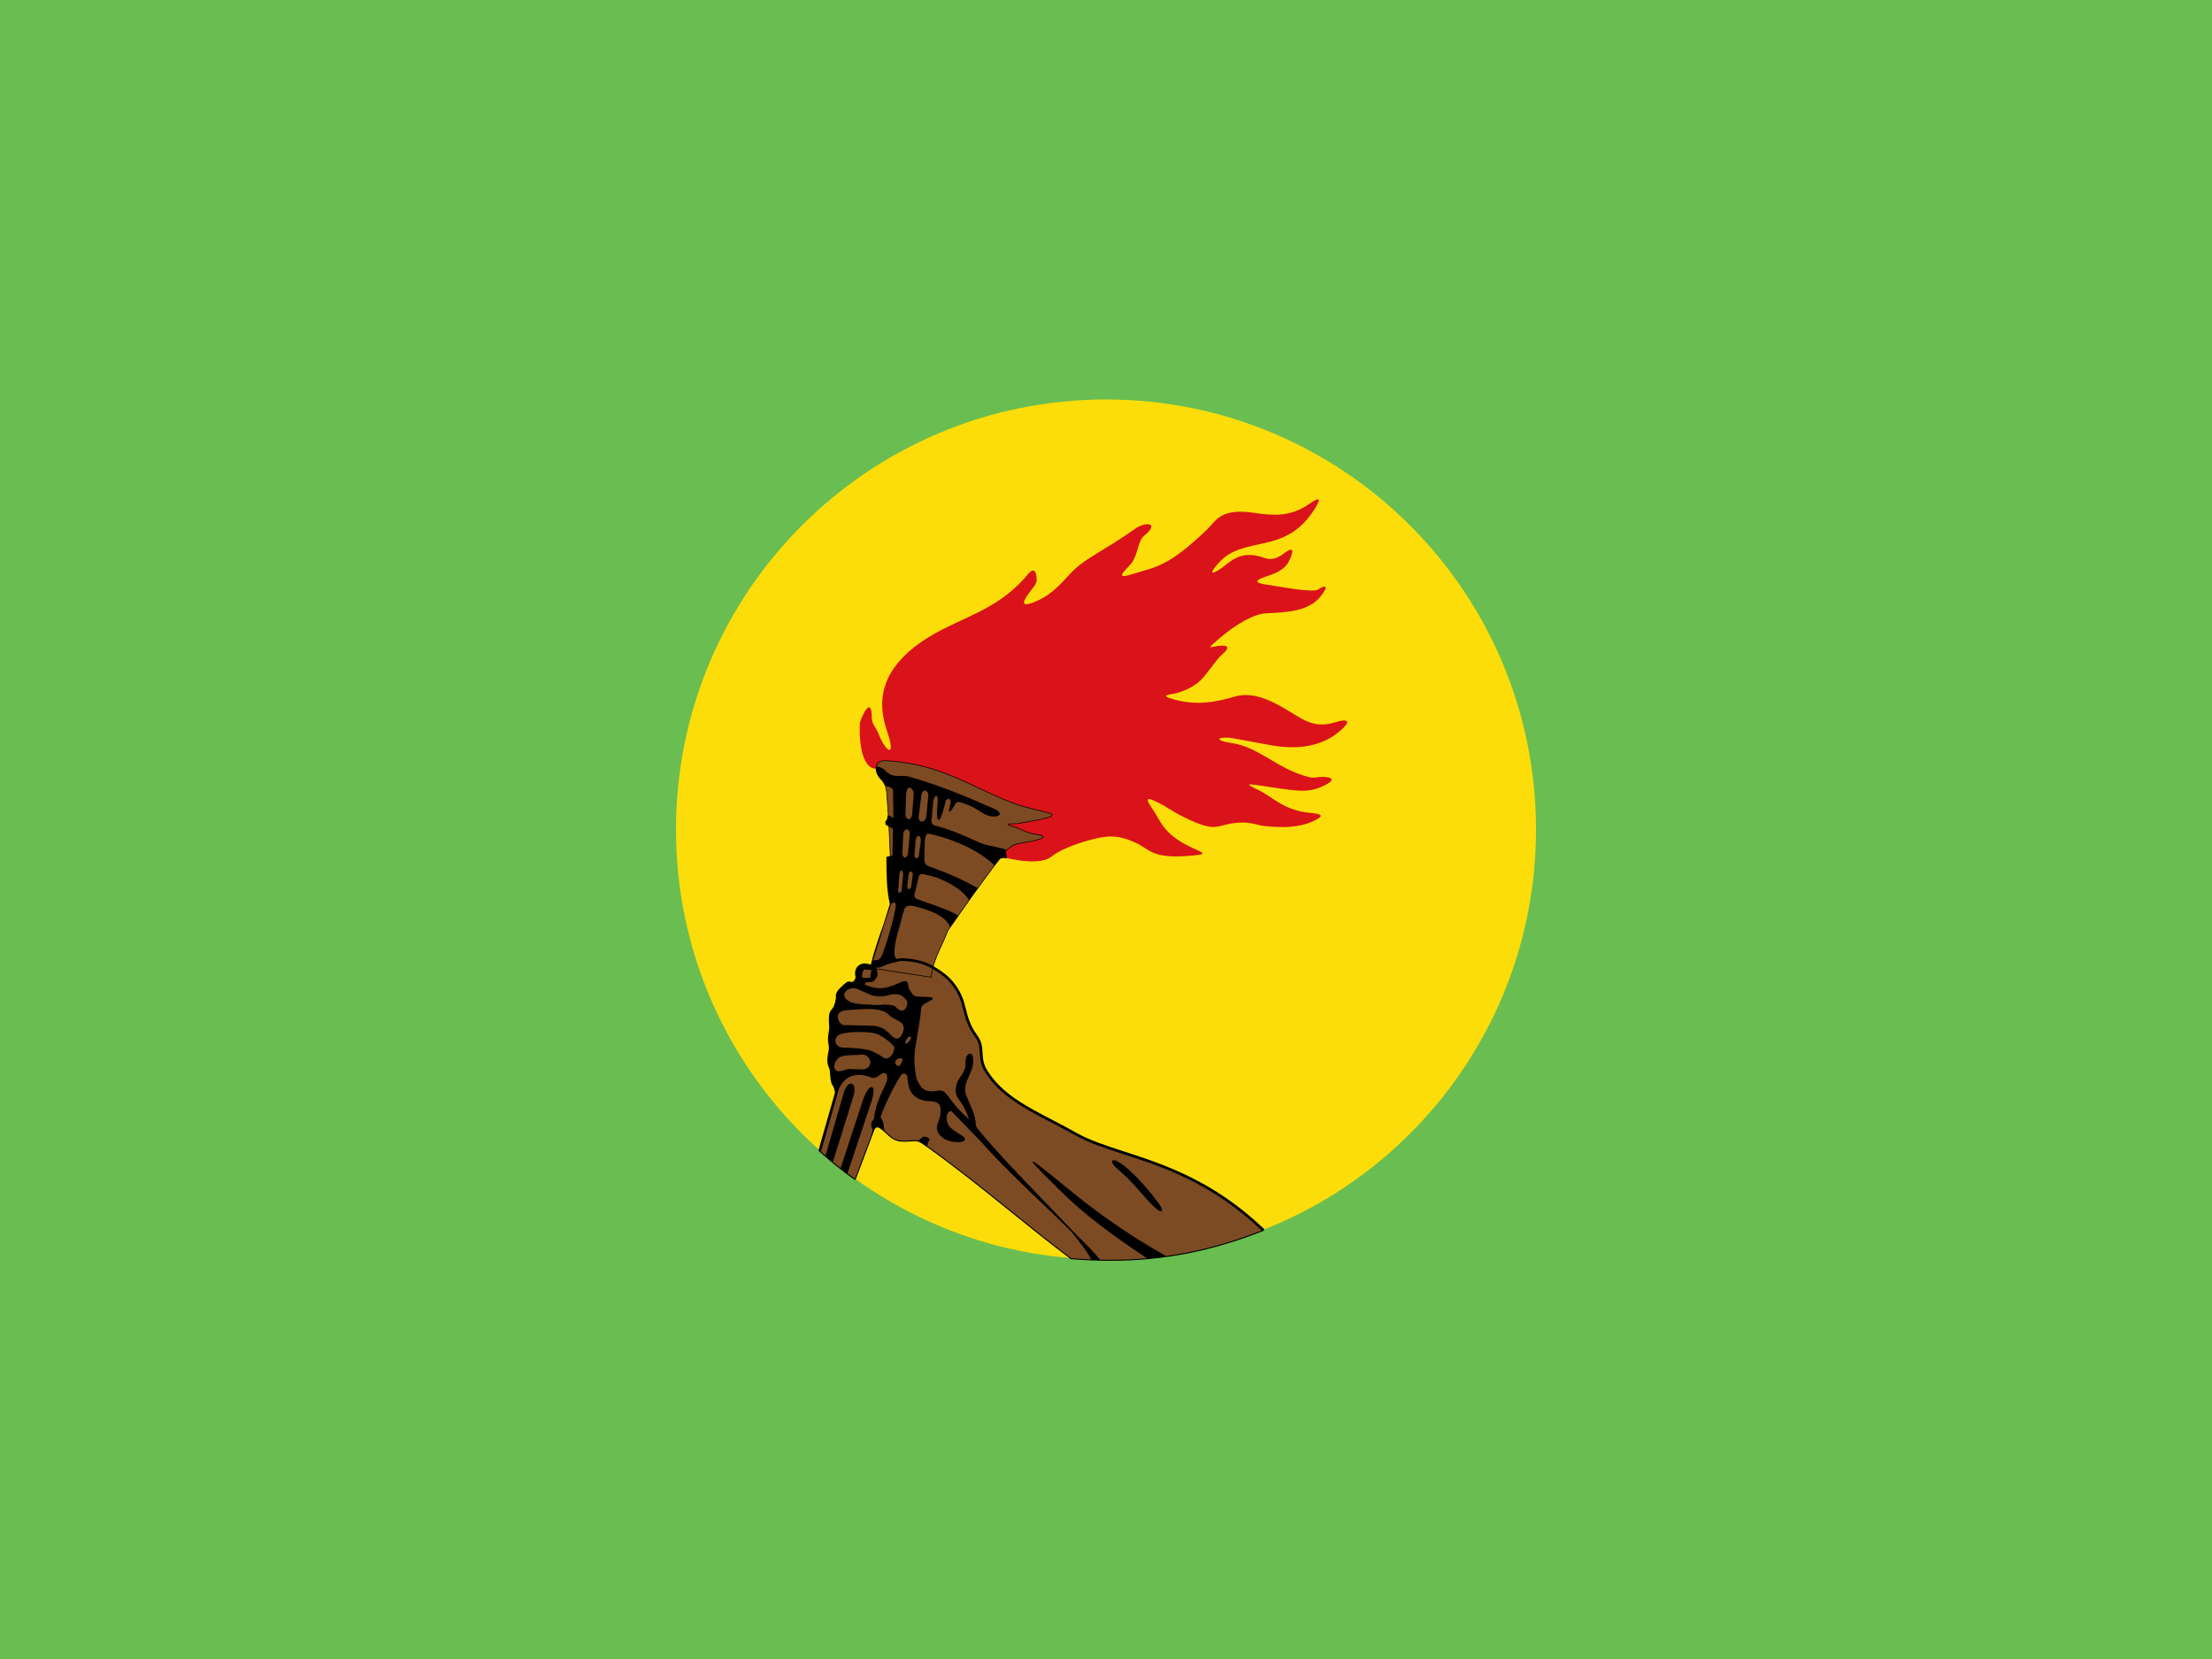 <?xml version="1.0"?>
<svg xmlns="http://www.w3.org/2000/svg" xmlns:xlink="http://www.w3.org/1999/xlink" version="1.1" width="480" height="360" viewBox="0 0 480 360">
<!-- Generated by Kreative Vexillo v1.0 -->
<style>
.black{fill:rgb(0,0,0);}
.brown{fill:rgb(125,75,35);}
.green{fill:rgb(106,189,81);}
.red{fill:rgb(218,18,26);}
.yellow{fill:rgb(252,221,9);}
</style>
<defs>
<path id="disc" d="M 259.601 130.025 C 259.588 201.6 201.553 259.613 129.977 259.6 C 58.419 259.588 0.414 201.582 0.401 130.025 C 0.388 58.449 58.401 0.414 129.977 0.401 C 201.553 0.388 259.588 58.401 259.601 129.977 C 259.601 129.993 259.601 130.009 259.601 130.025 Z"/>
<path id="fire" d="M 61.191 111.658 C 56.681 112.287 55.541 104.318 55.801 98.186 C 55.861 96.794 59.434 88.868 59.405 96.326 C 59.398 98.157 60.785 99.436 61.426 101.115 C 63.176 105.7 66.137 108.453 64.823 102.989 C 63.79 98.691 55.812 84.229 77.478 71.476 C 86.875 65.945 96.676 63.954 105.364 54.373 C 106.317 53.322 108.852 49.376 109.113 54.607 C 109.184 56.021 107.906 57.171 106.653 58.941 C 105.484 60.592 103.559 63.403 108.528 61.402 C 112.546 59.783 115.408 57.162 118.604 53.553 C 123.3 48.251 128.734 46.506 138.758 39.378 C 141.908 37.137 146.513 37.418 141.335 41.604 C 139.777 42.863 139.518 47.16 137.82 49.57 C 136.53 51.4 131.531 55.087 138.172 52.967 C 144.737 50.871 148.597 51.052 160.592 39.446 C 163.131 36.99 164.549 33.012 174.728 34.575 C 180.531 35.465 185.619 35.687 190.898 32.115 C 192.392 31.104 196.383 28.183 192.421 34.106 C 183.502 47.444 171.573 41.169 163.961 49.646 C 159.888 54.183 163.051 52.696 166.059 50.272 C 168.996 47.905 172.106 46.088 177.775 48.164 C 179.726 48.878 181.561 48.353 183.517 46.875 C 187.178 44.106 186.265 46.743 185.274 48.867 C 183.742 52.152 180.443 52.956 177.189 54.138 C 174.505 55.113 175.614 55.799 177.892 56.13 C 183.388 56.927 192.322 58.749 193.944 57.653 C 196.056 56.225 197.309 56.373 194.764 59.644 C 191.293 64.105 185.067 64.547 178.335 64.839 C 174.437 65.008 169.171 68.176 164.301 72.296 C 160.49 75.52 160.805 75.242 163.363 74.756 C 164.696 74.503 168.877 74.051 164.844 77.385 C 163.344 78.624 160.589 83.04 158.326 85.21 C 156.796 86.677 154.585 87.821 151.998 88.697 C 149.898 89.408 144.985 89.385 150.943 90.923 C 157.322 92.569 162.637 91.757 168.73 89.972 C 174.179 88.374 179.548 90.871 185.743 94.671 C 189.343 96.88 192.911 99.581 198.9 97.738 C 202.241 96.709 204.711 96.736 200.388 100.411 C 195.305 104.735 188.301 106.18 179.479 104.558 C 175.723 103.868 171.967 103.178 168.211 102.487 C 164.689 101.84 161.261 102.963 168.046 103.978 C 176.277 105.209 181.718 111.886 191.327 114.25 C 192.411 114.517 193.475 114.272 194.558 114.167 C 196.472 113.981 200.334 114.482 195.967 116.652 C 192.012 118.617 189.592 118.702 182.462 117.646 C 180.224 117.315 177.987 116.983 175.751 116.652 C 173.192 116.273 171.727 116.149 175.337 117.812 C 180.514 120.198 183.322 124.27 191.824 125.018 C 195.927 125.38 195.22 126.194 192.404 127.504 C 188.111 129.501 183.137 129.473 178.153 128.995 C 174.869 128.68 173.5 127.345 167.963 128.166 C 163.256 128.864 162.929 130.885 153.795 126.427 C 149.343 124.254 148.248 123.09 146.007 122.037 C 143.716 120.96 140.84 119.306 143.935 123.693 C 146.562 127.416 147.038 131.365 156.032 135.539 C 159.626 137.207 160.579 137.432 155.949 137.857 C 143.771 138.982 143.593 136.139 138.882 133.965 C 135.39 132.354 132.292 131.609 128.028 132.475 C 125.628 132.961 117.624 134.945 113.529 138.19 C 109.355 141.496 97.697 137.998 97.697 137.998 C 106.482 121.159 74.995 111.416 61.191 111.658 L 61.191 111.658 Z"/>
<path id="thf" d="M 177.383 250.838 C 153.575 260.242 134.883 260.518 119.466 259.35 C 103.294 247.127 92.631 237.412 76.144 225.555 C 73.294 223.617 73.619 223.652 70.106 223.918 C 66.004 224.227 65.135 222.555 63.048 220.779 C 61.892 219.799 60.674 218.875 60.023 220.539 L 54.405 235.467 C 50.541 232.861 46.943 229.811 43.624 226.871 L 48.688 209.393 C 48.402 206.022 48.022 202.774 46.849 199.557 L 47.771 185.508 L 51.733 177.399 L 54.964 175.492 L 56.29 171.268 L 59.18 170.951 C 60.662 164.666 63.453 157.856 65.557 151.322 C 65.006 141.188 64.908 131.205 64.062 120.973 C 63.87 118.651 64.011 116.686 62.14 114.79 C 60.053 112.676 59.923 109.012 63.8 109.266 C 80.023 110.327 87.562 116.248 101.213 121.747 C 109.51 125.088 120.194 125.052 108.91 127.189 L 103.345 128.244 C 102.518 128.4 98.154 127.928 101.997 129.122 C 104.827 130.001 105.666 130.807 107.856 131.289 C 108.628 131.459 114.702 131.988 107.738 133.516 C 103.607 134.264 101.265 134.092 98.801 137.777 C 92.297 145.857 82.39 160.508 82.312 160.459 C 80.772 164.652 78.799 167.805 77.846 171.58 C 78.927 172.193 79.749 172.809 80.399 173.256 C 82.939 175.006 84.774 177.35 86.033 180.049 C 87.794 183.826 87.291 187.385 90.922 192.35 C 93.46 195.82 91.308 198.637 93.821 202.746 C 99.431 211.916 110.168 215.729 120.831 221.799 C 133.466 228.99 155.098 229.576 177.383 250.838 Z"/>
<path id="ths" d="M 132.319 229.682 C 133.789 229.682 138.743 233.168 145.784 242.519 C 146.436 243.387 147.057 244.465 146.843 244.894 C 146.787 245.006 146.68 245.066 146.539 245.066 C 145.863 245.066 144.242 243.664 142.092 241.217 C 137.375 235.848 137.151 235.647 134.416 233.17 C 134.088 232.873 133.724 232.543 133.311 232.168 C 132.24 231.193 131.698 230.359 131.862 229.935 C 131.907 229.818 132.023 229.682 132.319 229.682 Z M 177.562 250.891 C 177.53 250.924 177.491 250.947 177.451 250.967 C 177.445 250.971 177.445 250.978 177.44 250.981 C 161.881 257.127 147.255 259.988 131.409 259.988 C 127.681 259.988 123.77 259.83 119.454 259.504 C 119.425 259.5 119.397 259.49 119.374 259.473 C 112.398 254.201 106.407 249.363 100.613 244.684 C 92.804 238.377 85.429 232.422 76.055 225.68 L 75.536 225.326 C 73.308 223.801 73.328 223.826 70.395 224.051 L 70.118 224.072 C 69.787 224.096 69.469 224.109 69.17 224.109 C 66.413 224.109 65.263 223.033 63.931 221.787 C 63.622 221.498 63.304 221.199 62.949 220.897 C 62.28 220.33 61.582 219.775 61.034 219.775 C 60.665 219.775 60.382 220.043 60.166 220.594 L 54.548 235.522 C 54.531 235.565 54.496 235.6 54.451 235.613 C 54.407 235.629 54.358 235.621 54.319 235.594 C 50.338 232.91 46.627 229.736 43.522 226.986 C 43.518 226.983 43.521 226.975 43.517 226.971 C 43.402 226.869 43.346 226.709 43.391 226.553 L 48.319 209.311 C 48.211 208.311 47.816 207.229 47.401 206.83 C 47.391 206.82 47.382 206.807 47.377 206.793 C 47.043 205.928 46.911 204.742 46.859 203.899 L 46.845 203.623 C 46.807 202.891 46.772 202.197 46.363 201.488 C 46.016 200.422 45.801 199.424 46.352 196.932 C 46.586 195.875 46.464 195.088 46.249 194.008 C 46.151 192.983 46.227 192.244 46.402 191.235 C 46.529 190.498 46.655 189.633 46.529 188.709 C 46.481 187.875 46.445 187.067 46.509 186.264 C 46.594 185.252 46.899 184.592 47.562 183.983 C 48.21 183.006 48.641 181.424 48.595 180.153 C 48.571 179.492 48.699 179.295 49.08 178.711 C 49.161 178.586 49.255 178.442 49.363 178.27 C 51.345 176.221 52.033 175.813 52.506 175.813 C 52.64 175.813 52.754 175.846 52.863 175.879 C 52.977 175.912 53.094 175.946 53.245 175.946 C 53.4 175.946 53.572 175.91 53.772 175.836 C 53.847 175.729 53.933 175.647 54.017 175.567 C 54.238 175.354 54.467 175.135 54.526 174.375 C 54.217 173.301 54.367 172.28 54.951 171.498 C 55.479 170.791 56.324 170.367 57.212 170.365 C 57.213 170.365 57.213 170.365 57.213 170.365 C 57.281 170.367 57.32 170.369 57.364 170.371 H 57.39 C 58.047 170.449 58.623 170.569 59.107 170.719 L 59.174 170.512 C 60.096 166.737 61.48 162.744 62.86 158.844 L 64.863 152.491 C 63.858 148.285 63.836 143.248 63.815 138.377 V 138.319 C 63.814 138.272 63.848 138.229 63.895 138.219 L 64.887 138.0 C 64.774 135.055 64.648 132.07 64.49 129.064 L 63.629 128.566 C 63.605 128.552 63.587 128.527 63.581 128.5 C 63.569 128.448 63.557 128.396 63.545 128.345 C 63.473 128.041 63.404 127.753 63.573 127.562 C 63.909 127.178 64.223 126.482 64.166 125.794 C 64.163 125.76 64.178 125.726 64.206 125.705 C 64.234 125.685 64.27 125.68 64.301 125.691 C 64.202 124.123 64.09 122.552 63.961 120.981 C 63.935 120.672 63.915 120.368 63.896 120.07 C 63.77 118.143 63.662 116.478 62.067 114.862 C 60.817 113.596 60.279 111.795 60.787 110.58 C 61.172 109.658 62.11 109.151 63.427 109.151 C 63.549 109.151 63.676 109.155 63.807 109.164 C 75.689 109.941 82.917 113.319 91.287 117.232 C 94.383 118.679 97.585 120.175 101.251 121.652 C 104.133 122.813 107.243 123.55 109.743 124.144 C 112.633 124.829 113.91 125.154 113.898 125.669 C 113.889 126.09 113.054 126.508 108.929 127.29 L 103.364 128.344 C 103.22 128.371 102.981 128.383 102.563 128.383 C 102.42 128.383 102.269 128.381 102.116 128.381 C 101.959 128.379 101.799 128.378 101.644 128.378 C 100.927 128.378 100.654 128.414 100.562 128.451 C 100.639 128.518 100.933 128.685 102.027 129.025 C 103.357 129.438 104.254 129.837 105.046 130.189 C 105.946 130.59 106.723 130.936 107.877 131.19 C 107.973 131.211 108.156 131.238 108.387 131.272 C 109.833 131.488 111.131 131.723 111.148 132.225 C 111.158 132.524 110.782 132.953 107.76 133.615 C 107.168 133.723 106.622 133.809 106.095 133.893 C 103.473 134.311 101.608 134.615 99.825 136.615 L 100.109 138.539 C 100.114 138.572 100.103 138.604 100.08 138.627 C 100.057 138.65 100.023 138.66 99.992 138.654 C 99.726 138.613 99.477 138.594 99.253 138.594 C 98.713 138.594 98.335 138.715 98.037 138.902 C 93.328 144.885 87.255 153.594 84.245 157.908 C 82.918 159.811 82.543 160.35 82.406 160.502 C 81.77 162.233 81.06 163.778 80.374 165.272 C 79.469 167.24 78.604 169.141 78.036 171.215 C 78.907 171.709 79.615 172.205 80.203 172.619 L 80.632 172.92 C 83.103 174.621 85.045 176.963 86.404 179.877 C 87.07 181.305 87.413 182.672 87.776 184.121 C 88.381 186.539 89.008 189.039 91.252 192.11 C 92.601 193.953 92.698 195.664 92.791 197.319 C 92.882 198.922 92.975 200.58 94.171 202.533 C 98.455 209.537 105.911 213.41 113.804 217.51 C 116.145 218.727 118.567 219.985 120.979 221.358 C 124.977 223.635 129.84 225.215 135.471 227.047 C 147.429 230.934 162.312 235.774 177.549 250.313 C 177.712 250.469 177.719 250.727 177.562 250.891 Z M 82.975 159.369 C 82.952 159.355 82.927 159.346 82.918 159.32 C 82.304 157.51 80.606 156.361 78.863 155.391 C 76.575 154.305 74.881 153.836 73.244 153.383 C 72.862 153.277 72.481 153.172 72.092 153.06 C 71.698 152.99 71.334 152.955 71.02 152.955 C 69.498 152.955 69.266 153.793 69.021 154.682 C 68.96 154.9 68.898 155.127 68.815 155.338 C 68.533 156.596 68.152 157.92 67.784 159.199 C 67.032 161.809 66.255 164.51 66.245 166.902 C 66.211 167.937 66.351 168.668 67.089 169.014 L 67.957 168.801 C 67.989 168.791 68.016 168.791 68.058 168.789 C 72.714 168.822 75.755 169.949 77.853 171.109 C 78.424 169.043 79.286 167.148 80.187 165.187 C 80.873 163.693 81.582 162.15 82.217 160.424 L 82.241 160.357 H 82.269 C 82.349 160.256 82.605 159.897 82.975 159.369 Z M 68.103 169.607 L 64.523 170.488 C 63.713 170.811 62.905 171.139 62.118 171.479 C 61.647 171.602 61.254 171.658 60.901 171.658 C 60.786 171.658 60.698 171.639 60.598 171.627 C 60.645 171.701 60.691 171.781 60.736 171.869 L 77.241 174.401 C 77.317 173.539 77.454 172.721 77.637 171.93 C 75.622 170.787 72.679 169.648 68.103 169.607 Z M 68.355 142.356 V 142.258 C 68.355 142.258 68.355 142.258 68.354 142.258 L 68.347 142.356 C 68.045 142.363 67.721 142.881 67.712 143.824 L 67.361 148.346 C 67.322 148.596 67.357 148.789 67.462 148.912 C 67.535 148.998 67.641 149.045 67.76 149.045 C 68.057 149.045 68.375 148.774 68.382 148.274 L 68.855 143.813 C 68.917 142.928 68.688 142.58 68.587 142.471 C 68.515 142.394 68.437 142.356 68.355 142.356 Z M 71.149 142.682 V 142.58 L 71.14 142.682 C 70.852 142.685 70.523 142.99 70.461 143.83 L 70.11 147.117 C 70.121 147.658 70.29 147.976 70.574 147.976 C 70.895 147.976 71.301 147.572 71.316 147.103 L 71.725 143.932 C 71.826 143.531 71.771 143.166 71.578 142.918 C 71.46 142.768 71.304 142.682 71.149 142.682 Z M 72.018 119.51 C 72.127 118.979 71.962 118.367 71.589 117.901 C 71.337 117.587 71.038 117.404 70.766 117.4 L 70.755 117.299 V 117.4 C 70.21 117.4 69.847 118.109 69.759 119.346 L 69.587 124.999 C 69.516 125.663 69.657 126.242 69.975 126.597 C 70.143 126.783 70.347 126.886 70.551 126.886 C 71.024 126.886 71.592 126.317 71.635 124.712 L 72.018 119.51 Z M 68.879 131.59 L 68.65 136.799 C 68.599 137.443 68.72 137.975 68.982 138.258 C 69.105 138.391 69.25 138.461 69.403 138.461 C 69.854 138.461 70.333 137.848 70.378 136.676 L 70.845 131.687 C 70.902 131.051 70.785 130.533 70.515 130.229 C 70.367 130.064 70.185 129.975 69.987 129.97 L 69.971 129.872 H 69.971 V 129.97 C 69.471 129.97 68.936 130.525 68.879 131.59 Z M 88.666 151.256 C 86.538 147.43 78.982 144.016 75.86 143.693 C 75.85 143.693 75.842 143.691 75.833 143.688 C 75.323 143.488 74.938 143.397 74.62 143.397 C 74.164 143.397 73.542 143.565 73.395 145.006 L 72.333 149.357 C 72.115 150.416 72.464 150.617 72.869 150.85 C 72.949 150.897 73.03 150.944 73.105 150.994 C 74.053 151.342 75.075 151.699 76.155 152.076 C 80.044 153.438 84.055 154.842 85.345 155.975 C 86.308 154.598 87.44 152.984 88.666 151.256 Z M 73.457 131.947 V 131.848 L 73.448 131.947 C 73.142 131.953 72.743 132.309 72.63 133.291 L 72.286 137.422 C 72.239 137.889 72.327 138.27 72.532 138.496 C 72.751 138.74 73.084 138.738 73.32 138.5 C 73.551 138.264 73.673 137.85 73.664 137.332 L 74.213 133.266 C 74.22 132.789 74.09 132.373 73.856 132.135 C 73.735 132.012 73.598 131.947 73.457 131.947 Z M 75.432 118.254 V 118.154 L 75.425 118.254 C 74.992 118.26 74.613 118.686 74.387 119.426 L 73.567 126.029 C 73.491 126.728 73.686 127.111 73.864 127.309 C 74.033 127.498 74.264 127.601 74.515 127.601 C 75.026 127.601 75.631 127.177 75.828 126.231 L 76.382 120.502 C 76.548 119.755 76.435 119.053 76.082 118.613 C 75.897 118.382 75.666 118.254 75.432 118.254 Z M 96.347 140.752 C 96.331 140.748 96.314 140.744 96.302 140.732 C 89.816 134.565 79.949 131.998 77.079 131.357 C 77.077 131.357 77.075 131.357 77.072 131.357 C 76.973 131.357 76.854 131.334 76.739 131.311 C 76.621 131.287 76.509 131.266 76.401 131.266 C 76.062 131.266 75.677 131.492 75.385 133.182 L 75.264 138.289 C 75.265 138.381 75.264 138.475 75.263 138.568 C 75.254 139.58 75.247 140.533 76.495 141.037 C 82.112 143.041 86.812 145.131 91.278 147.604 C 92.96 145.273 94.701 142.906 96.347 140.752 Z M 63.172 111.894 C 64.713 113.724 66.186 113.877 67.444 113.877 C 67.68 113.877 67.916 113.871 68.151 113.864 C 68.388 113.858 68.626 113.852 68.863 113.852 C 69.423 113.852 69.856 113.888 70.264 113.971 C 79.838 116.624 88.314 120.231 96.177 123.696 C 97.438 124.252 98.073 124.842 97.965 125.356 C 97.868 125.814 97.209 126.099 96.246 126.099 C 95.637 126.099 94.981 125.983 94.348 125.762 C 93.345 125.411 92.742 125.007 92.044 124.54 C 90.956 123.81 89.601 122.902 86.033 121.783 C 85.875 121.734 85.725 121.709 85.588 121.709 C 84.916 121.709 84.574 122.3 84.244 122.873 L 84.156 123.025 C 83.285 124.445 83.019 124.641 82.862 124.641 C 82.809 124.641 82.761 124.618 82.728 124.576 C 82.596 124.407 82.693 123.921 82.931 122.927 C 82.968 122.771 83.005 122.619 83.036 122.48 C 83.228 121.823 83.21 121.301 82.986 121.002 C 82.872 120.851 82.707 120.767 82.52 120.767 C 82.158 120.767 81.722 121.09 81.591 121.707 C 81.317 122.974 80.362 127.107 79.577 127.107 C 79.525 127.107 79.447 127.09 79.374 127.01 C 78.916 126.505 79.072 123.765 79.283 121.555 C 79.352 120.467 79.16 120.088 79.039 119.96 C 78.985 119.902 78.927 119.874 78.861 119.874 C 78.553 119.874 78.118 120.468 77.961 121.353 L 77.491 126.497 C 77.323 127.555 77.282 128.525 78.587 128.844 C 82.775 129.867 86.788 131.656 90.669 133.389 L 91.247 133.645 C 92.338 134.307 94.693 134.803 96.585 135.201 C 98.452 135.594 99.519 135.83 99.739 136.121 C 99.749 136.135 99.756 136.15 99.759 136.168 L 99.786 136.352 C 101.573 134.414 103.447 134.109 106.063 133.691 C 106.589 133.607 107.134 133.521 107.72 133.414 C 110.644 132.773 110.949 132.373 110.944 132.23 C 110.931 131.857 109.061 131.58 108.358 131.475 C 108.122 131.439 107.936 131.412 107.834 131.389 C 106.659 131.131 105.873 130.781 104.963 130.376 C 104.177 130.026 103.285 129.629 101.967 129.22 C 100.422 128.74 100.314 128.565 100.337 128.416 C 100.365 128.228 100.658 128.173 101.644 128.173 C 101.8 128.173 101.96 128.175 102.117 128.176 C 102.27 128.177 102.421 128.178 102.563 128.178 C 102.832 128.178 103.161 128.174 103.326 128.143 L 108.891 127.088 C 112.07 126.486 113.687 126.007 113.694 125.664 C 113.703 125.293 111.756 124.831 109.696 124.342 C 107.19 123.747 104.07 123.008 101.175 121.841 C 97.504 120.362 94.299 118.864 91.201 117.416 C 82.85 113.513 75.637 110.142 63.793 109.368 C 62.331 109.274 61.366 109.726 60.976 110.659 C 60.906 110.826 60.864 111.007 60.836 111.195 C 61.12 110.895 61.812 111.097 63.145 111.871 C 63.155 111.877 63.165 111.885 63.172 111.894 Z M 64.512 125.772 C 64.953 125.946 65.402 126.151 65.923 126.516 L 65.806 117.971 C 65.214 117.215 64.637 117.097 64.025 116.972 C 63.882 116.943 63.733 116.91 63.586 116.872 C 63.948 117.875 64.026 118.921 64.1 120.057 C 64.119 120.354 64.139 120.656 64.164 120.965 C 64.297 122.568 64.411 124.172 64.512 125.772 Z M 65.09 137.955 L 65.659 137.828 L 65.804 129.824 L 64.701 129.186 C 64.856 132.137 64.979 135.065 65.09 137.955 Z M 59.812 169.453 C 59.952 169.441 60.09 169.438 60.224 169.434 C 61.18 169.402 62.005 169.373 62.768 167.219 C 64.496 162.383 65.722 158.02 66.515 153.879 C 66.695 152.971 66.684 152.434 66.479 152.184 C 66.369 152.049 66.195 151.99 65.94 152.01 L 65.3 152.41 C 64.665 154.328 63.985 156.276 63.312 158.174 L 59.812 169.453 Z M 56.498 174.6 C 56.959 174.688 57.417 174.707 57.997 174.707 C 58.275 174.707 58.589 174.701 58.957 174.697 H 58.974 C 58.899 173.943 59.042 173.494 59.17 173.098 C 59.246 172.861 59.318 172.639 59.334 172.371 L 57.104 172.15 C 56.636 172.836 56.494 173.273 56.498 174.6 Z M 52.723 181.85 C 53.853 182.418 55.767 182.715 58.413 182.731 C 60.101 182.953 61.775 182.953 63.438 182.732 C 63.442 182.732 63.447 182.731 63.451 182.731 C 63.457 182.731 63.464 182.732 63.471 182.732 C 63.777 182.793 64.1 182.811 64.441 182.832 C 65.281 182.881 66.149 182.934 66.774 183.619 C 67.356 184.26 67.916 184.584 68.437 184.582 C 69.429 184.582 70.049 183.393 70.129 182.272 C 70.173 181.674 69.864 181.387 69.436 180.992 C 69.292 180.861 69.144 180.725 68.996 180.563 C 68.387 179.94 67.564 179.635 66.483 179.635 C 66.065 179.635 65.615 179.68 65.109 179.772 C 64.05 180.129 62.962 180.313 61.889 180.313 C 61.084 180.313 60.26 180.209 59.44 180.006 L 55.206 178.125 C 54.776 177.934 54.323 177.836 53.857 177.834 C 52.562 177.834 51.377 178.596 51.147 179.568 C 50.947 180.414 51.521 181.246 52.723 181.85 Z M 69.44 194.236 C 69.506 194.43 69.608 194.525 69.728 194.56 C 69.738 194.514 69.773 194.476 69.822 194.476 C 70.338 194.476 71.249 193.221 71.249 192.654 C 71.249 192.609 71.242 192.547 71.209 192.51 C 71.183 192.478 71.137 192.465 71.073 192.465 C 71.023 192.465 70.987 192.426 70.978 192.379 C 70.832 192.396 70.649 192.451 70.397 192.584 C 69.914 192.998 69.711 193.553 69.44 194.236 Z M 49.161 186.518 C 49.194 187.695 50.205 188.99 51.092 188.99 C 51.182 188.99 51.268 188.977 51.35 188.949 C 51.36 188.945 51.371 188.943 51.382 188.943 C 51.383 188.943 51.384 188.943 51.385 188.943 L 60.168 189.172 C 62.595 189.535 63.645 190.369 65.463 192.187 C 65.998 192.723 66.509 192.994 66.982 192.994 C 68.305 192.994 69.034 190.883 69.038 189.799 C 69.043 188.49 67.886 187.889 66.662 187.252 C 66.002 186.908 65.32 186.555 64.786 186.072 C 63.643 184.724 61.557 184.103 58.209 184.103 H 58.169 C 56.722 184.105 55.24 184.217 53.807 184.324 C 53.121 184.377 52.473 184.426 51.854 184.459 C 49.465 184.594 49.141 185.807 49.161 186.518 Z M 68.57 199.143 C 68.468 198.955 68.258 198.912 68.101 198.912 L 68.094 198.81 V 198.912 C 67.971 198.912 67.839 198.935 67.701 198.982 C 66.728 199.31 66.34 199.756 66.478 200.381 C 66.643 200.912 67.012 201.26 67.417 201.26 C 67.659 201.26 67.878 201.127 68.034 200.885 C 68.733 199.801 68.67 199.328 68.57 199.143 Z M 48.464 193.945 C 48.587 194.838 49.382 195.736 50.879 195.736 H 50.91 C 50.91 195.736 50.911 195.736 50.911 195.736 C 50.911 195.736 50.912 195.736 50.912 195.736 C 50.965 195.736 56.289 195.803 58.793 196.562 C 60.358 197.037 63.034 198.762 63.259 198.908 C 63.988 199.139 64.75 198.824 65.358 198.053 C 65.978 197.266 66.322 196.143 66.165 195.424 L 64.667 193.92 C 64.307 193.691 63.952 193.432 63.608 193.178 C 62.521 192.379 61.397 191.551 59.449 191.25 C 58.022 191.088 56.727 191.01 55.496 191.01 H 55.415 C 53.546 191.016 51.852 191.209 50.233 191.6 C 48.842 191.992 48.341 193.06 48.464 193.945 Z M 50.297 202.768 L 52.291 202.182 C 52.302 202.178 52.312 202.174 52.323 202.176 L 56.89 202.299 C 58.409 202.072 58.963 201.076 58.969 200.221 C 58.975 199.207 58.223 198.059 56.77 197.816 C 55.947 197.92 55.025 197.947 54.135 197.973 C 52.075 198.033 49.945 198.094 49.089 199.135 C 48.214 200.201 47.898 201.346 48.266 202.123 C 48.577 202.781 49.346 203.029 50.297 202.768 Z M 62.897 208.188 C 63.211 207.518 63.536 206.824 63.882 206.047 C 64.143 205.297 64.065 204.625 63.954 203.928 H 63.953 C 63.648 203.567 63.348 203.391 63.037 203.391 C 62.613 203.391 62.187 203.711 61.736 204.049 C 61.208 204.445 60.61 204.895 59.9 204.895 C 59.56 204.895 59.227 204.797 58.883 204.592 C 57.645 204.17 56.482 203.951 55.445 203.951 C 52.876 203.951 50.969 205.262 49.548 207.988 L 44.178 226.778 C 44.149 226.875 44.084 226.949 44.004 227.0 C 44.477 227.418 44.976 227.852 45.474 228.283 L 50.972 209.346 C 51.468 207.678 52.312 206.6 53.123 206.6 C 53.408 206.6 53.658 206.736 53.846 206.994 C 54.329 207.654 54.319 208.988 53.819 210.564 L 47.691 230.162 C 48.446 230.791 49.22 231.414 50.015 232.039 L 56.967 210.881 C 57.804 208.826 58.683 207.604 59.32 207.604 C 59.48 207.604 59.619 207.68 59.722 207.822 C 60.139 208.404 59.973 210.028 59.286 212.057 L 52.093 233.627 C 52.83 234.172 53.57 234.715 54.33 235.231 L 59.221 222.237 C 59.308 221.822 59.398 221.52 59.474 221.278 C 59.585 220.916 59.66 220.674 59.644 220.309 C 59.316 219.994 59.224 219.326 59.247 218.838 C 59.271 218.303 59.42 217.891 59.646 217.735 C 60.067 217.491 60.099 217.114 60.139 216.635 C 60.148 216.53 60.157 216.424 60.17 216.315 C 60.726 212.822 61.684 210.777 62.897 208.188 Z M 125.527 259.555 C 124.403 257.369 122.976 255.561 121.591 253.812 C 120.949 253.002 120.285 252.164 119.667 251.307 L 114.99 246.754 C 113.285 245.1 111.534 243.424 109.84 241.805 C 103.874 236.096 97.705 230.191 92.373 224.139 L 83.528 215.004 C 83.239 214.703 82.699 214.92 82.354 215.451 C 82.152 215.764 81.56 216.928 82.407 218.812 C 82.84 219.777 83.338 220.107 84.43 220.83 C 84.807 221.08 85.275 221.391 85.83 221.789 C 87.049 222.443 87.612 223.021 87.491 223.502 C 87.373 223.969 86.583 224.248 85.378 224.248 C 83.982 224.248 82.041 223.848 80.849 222.953 C 78.335 220.984 78.958 219.338 79.559 217.746 C 79.853 216.969 80.157 216.166 80.1 215.322 C 80.234 214.127 80.082 213.297 79.637 212.766 C 79.01 212.02 77.847 211.949 76.722 211.881 C 75.974 211.834 75.201 211.787 74.571 211.545 C 70.719 210.332 70.413 207.346 70.168 204.945 L 70.142 204.693 C 70.139 203.996 69.781 203.645 69.051 203.545 C 68.821 203.565 68.542 203.6 68.317 203.883 C 66.373 206.867 63.515 212.381 62.04 216.731 C 63.042 218.07 63.103 219.494 63.138 220.654 C 63.141 220.658 63.144 220.66 63.147 220.662 C 63.508 220.971 63.83 221.272 64.141 221.563 C 65.478 222.815 66.535 223.803 69.17 223.803 C 69.461 223.803 69.772 223.789 70.095 223.766 L 70.372 223.744 C 71.211 223.68 71.818 223.635 72.308 223.635 C 72.654 223.635 72.94 223.66 73.207 223.715 C 73.22 223.705 73.219 223.684 73.235 223.68 C 73.495 223.609 74.091 223.232 74.87 222.643 C 74.956 222.576 75.079 222.543 75.235 222.543 C 75.751 222.543 76.621 222.928 76.805 223.322 C 76.863 223.447 76.849 223.57 76.766 223.668 C 76.222 224.315 76.182 225.09 76.167 225.383 C 76.167 225.383 76.167 225.383 76.167 225.385 L 76.231 225.428 C 85.615 232.178 92.994 238.137 100.806 244.445 C 106.588 249.115 112.566 253.942 119.522 259.201 C 121.611 259.359 123.603 259.475 125.527 259.555 Z M 176.927 250.852 C 161.844 236.484 147.082 231.682 135.218 227.824 C 129.545 225.979 124.645 224.387 120.574 222.068 C 118.175 220.703 115.761 219.449 113.427 218.236 C 105.43 214.082 97.875 210.158 93.472 202.961 C 92.17 200.832 92.066 198.99 91.974 197.365 C 91.883 195.758 91.798 194.24 90.592 192.592 C 88.252 189.393 87.606 186.815 86.982 184.32 C 86.629 182.91 86.295 181.58 85.663 180.223 C 84.366 177.441 82.517 175.211 80.168 173.594 L 79.732 173.287 C 79.207 172.918 78.58 172.481 77.822 172.037 C 77.641 172.834 77.507 173.658 77.435 174.525 L 77.426 174.635 L 60.837 172.092 C 61.175 172.881 61.328 173.984 60.778 174.75 L 60.679 174.891 C 60.258 175.49 59.86 176.057 58.453 176.057 C 58.208 176.057 57.934 176.039 57.637 176.004 C 57.385 176.363 57.297 176.617 57.369 176.777 C 59.042 177.496 60.467 177.832 61.853 177.832 C 63.517 177.83 65.26 177.355 67.682 176.242 C 68.418 175.869 68.986 175.688 69.414 175.688 C 69.957 175.688 70.277 175.992 70.34 176.572 C 70.418 177.358 70.492 177.729 70.958 178.516 L 71.012 178.604 C 72.069 180.342 72.069 180.342 75.426 180.43 L 76.167 180.449 C 77.47 180.533 77.764 180.69 77.807 180.899 C 77.864 181.176 77.416 181.418 76.551 181.859 C 75.63 182.33 74.484 182.916 74.37 183.547 C 73.916 187.58 73.425 190.404 73.031 192.676 C 72.23 197.287 71.828 199.604 72.919 205.18 C 74.061 207.518 74.83 208.842 77.308 208.893 C 77.446 208.904 77.572 208.908 77.693 208.908 C 78.174 208.908 78.578 208.832 78.969 208.76 C 79.296 208.697 79.606 208.639 79.915 208.639 C 80.784 208.639 81.502 209.131 82.395 210.336 C 84.304 212.983 85.895 214.781 87.886 216.553 L 87.964 216.637 C 88.188 216.889 88.517 217.254 88.656 217.33 C 88.658 217.231 88.601 216.91 88.195 215.908 L 88.013 215.504 C 87.443 214.239 86.854 212.928 85.453 211.09 C 84.318 209.24 84.664 207.977 85.065 206.512 C 85.261 205.801 85.705 205.149 86.173 204.459 C 86.923 203.358 87.699 202.217 87.626 200.645 C 87.571 199.44 87.851 198.393 88.376 197.844 C 88.755 197.447 89.22 197.418 89.536 197.766 C 89.937 198.209 90.085 199.178 89.954 200.496 C 89.822 201.823 89.267 203.059 88.73 204.254 C 87.904 206.094 87.124 207.83 87.788 209.836 C 88.112 210.785 88.513 211.682 88.9 212.547 C 89.733 214.408 90.595 216.336 90.777 218.963 C 90.808 219.061 90.819 219.137 90.83 219.213 C 90.865 219.469 90.902 219.733 91.908 220.904 C 97.926 228.084 104.553 234.942 110.961 241.572 C 114.065 244.783 117.274 248.104 120.374 251.42 C 120.987 252.039 121.61 252.656 122.237 253.276 C 124.226 255.24 126.282 257.274 128.179 259.641 C 129.272 259.666 130.351 259.682 131.409 259.682 C 135.104 259.682 138.731 259.52 142.32 259.203 C 131.096 251.789 123.275 245.74 116.981 239.61 C 107.705 230.574 107.819 230.293 107.887 230.125 C 107.908 230.074 107.957 230.043 108.018 230.043 C 108.443 230.043 111.232 232.299 116.125 236.287 C 118.768 238.442 121.501 240.668 123.732 242.399 C 130.609 247.676 137.382 252.444 148.075 258.551 C 157.689 257.219 167.127 254.691 176.927 250.852 Z"/>
</defs>
<g>
<rect x="0" y="0" width="480" height="360" class="green"/>
<use xlink:href="#disc" transform="translate(146.4 86.4) scale(0.72 0.72) rotate(0)" class="yellow"/>
<use xlink:href="#fire" transform="translate(146.4 86.4) scale(0.72 0.72) rotate(0)" class="red"/>
<use xlink:href="#thf" transform="translate(146.4 86.4) scale(0.72 0.72) rotate(0)" class="brown"/>
<use xlink:href="#ths" transform="translate(146.4 86.4) scale(0.72 0.72) rotate(0)" class="black"/>
</g>
</svg>
